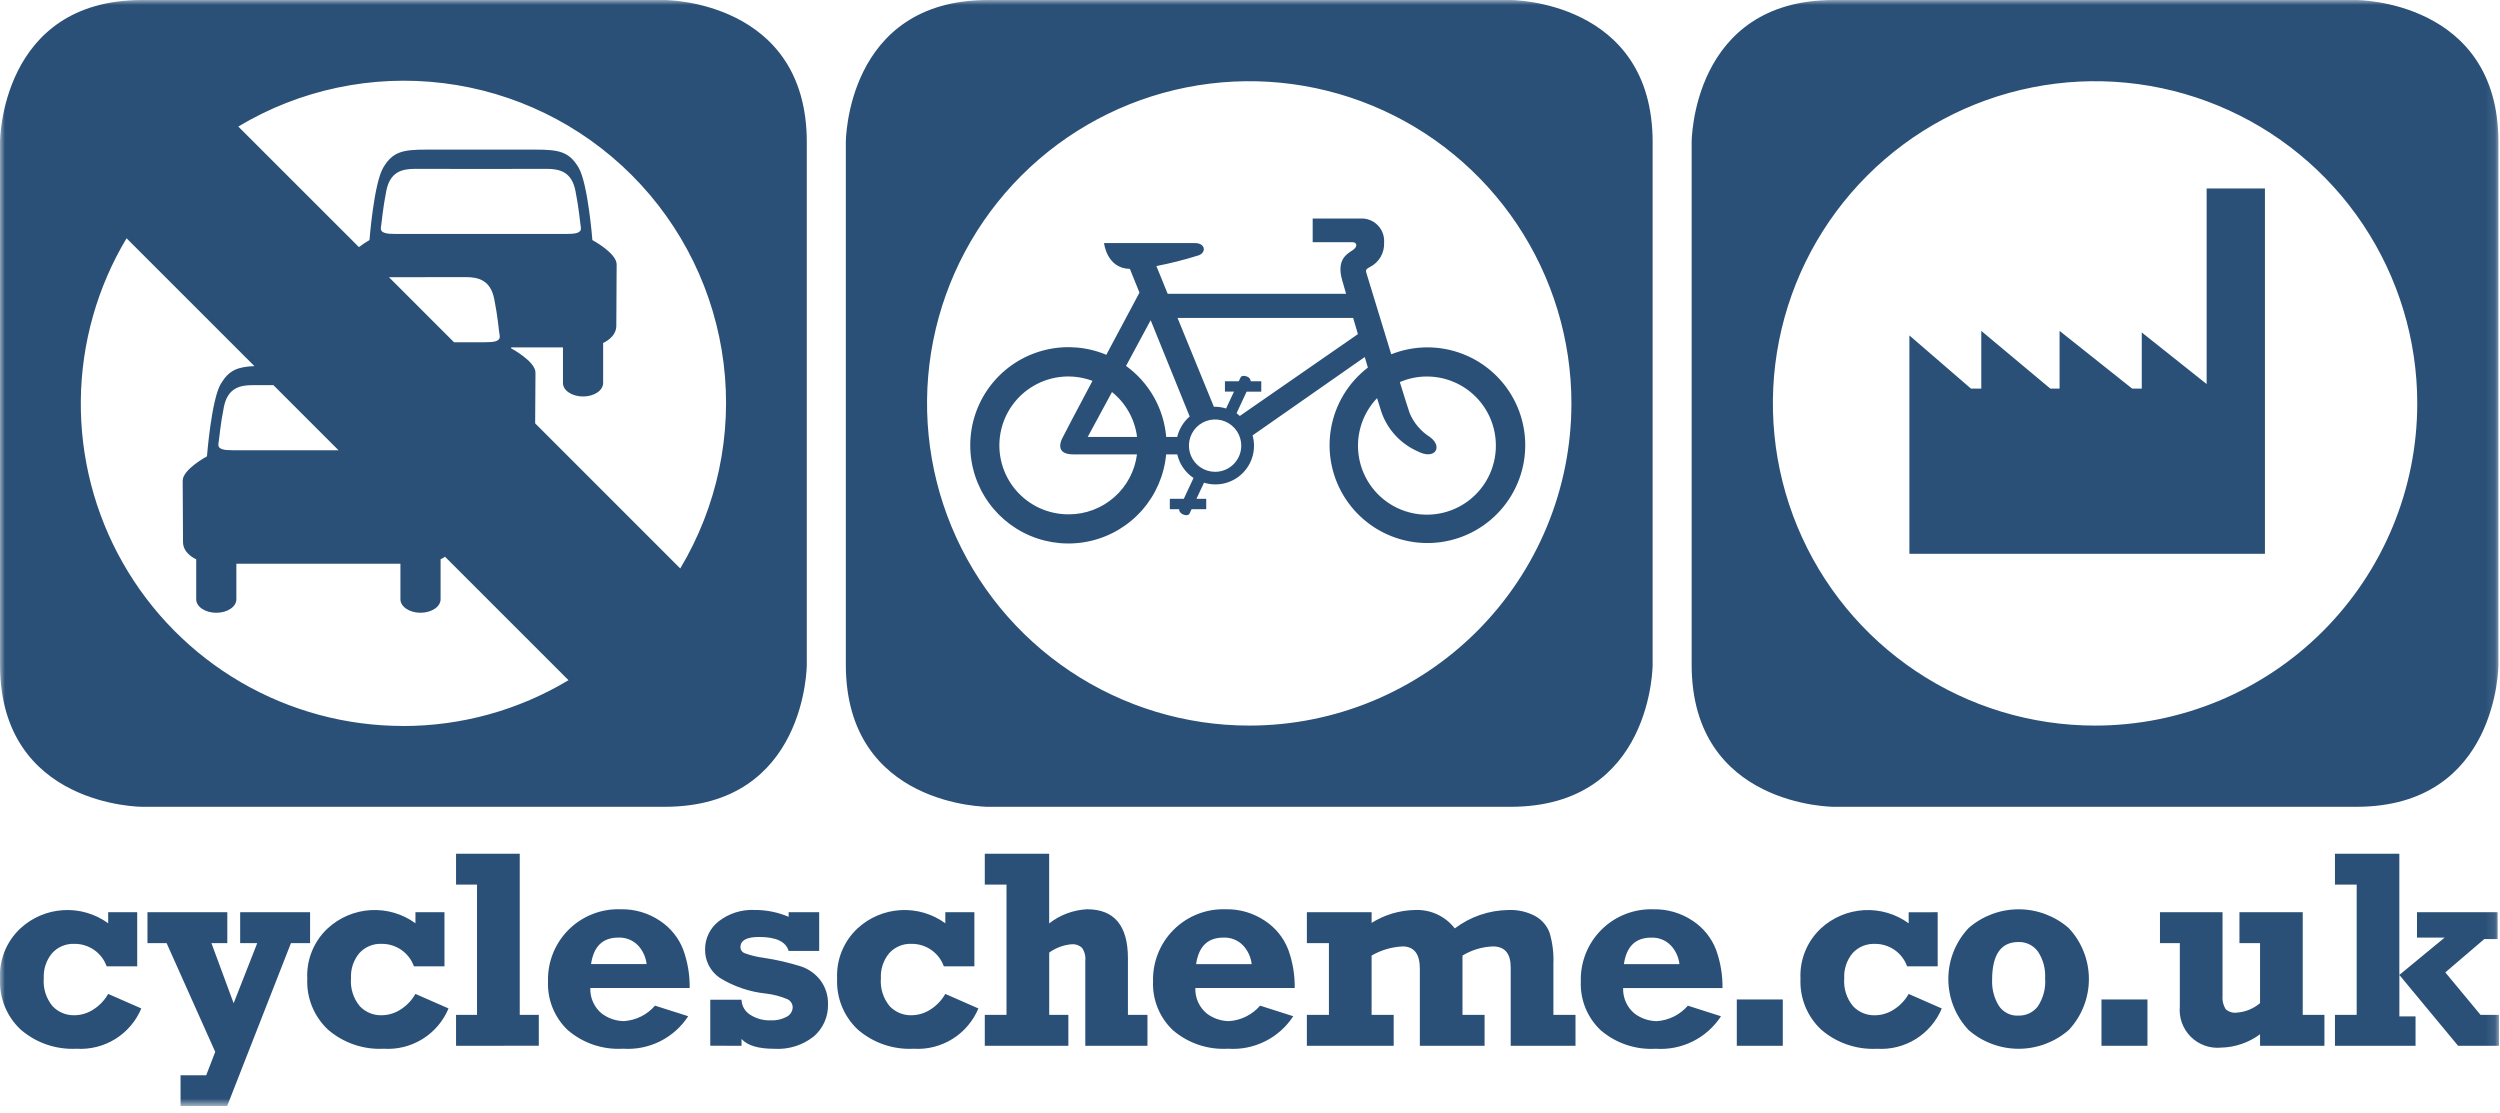 <?xml version="1.0" ?>
<svg xmlns="http://www.w3.org/2000/svg" viewBox="0 0 256 114" fill="none">
	<g clip-path="url(#clip0_10366_310353)">
		<mask id="mask0_10366_310353" style="mask-type:luminance" maskUnits="userSpaceOnUse" x="0" y="0" width="256" height="114">
			<path d="M255.904 0H0V113.269H255.904V0Z" fill="white"/>
		</mask>
		<g mask="url(#mask0_10366_310353)">
			<path d="M69.657 58.21L54.8 43.351C54.812 41.687 54.833 39.07 54.833 38.156C54.833 36.999 52.342 35.67 52.342 35.67C52.342 35.67 52.342 35.63 52.336 35.577H57.647V39.219C57.647 39.983 58.568 40.6 59.705 40.6C60.842 40.6 61.761 39.983 61.761 39.219V35.119C61.761 35.119 63.111 34.564 63.111 33.36C63.111 32.156 63.145 28.228 63.145 27.072C63.145 25.916 60.66 24.583 60.66 24.583C60.66 24.583 60.208 18.776 59.242 17.153C58.276 15.53 57.236 15.321 54.852 15.321H43.64C41.255 15.321 40.218 15.528 39.25 17.153C38.282 18.778 37.834 24.583 37.834 24.583C37.459 24.801 37.099 25.043 36.754 25.305L24.4 12.958C30.707 9.177 38.098 7.613 45.396 8.513C52.695 9.413 59.484 12.726 64.684 17.926C69.885 23.126 73.198 29.914 74.099 37.213C75 44.511 73.436 51.902 69.657 58.21ZM51.167 34.356C51.267 34.978 50.579 35.047 49.61 35.047H46.492L39.832 28.386H40.987C41.587 28.386 46.377 28.375 47.675 28.375C49.057 28.375 50.23 28.724 50.61 30.623C50.99 32.522 51.06 33.734 51.165 34.355M49.244 17.3H49.3C49.9 17.3 54.691 17.29 55.988 17.29C57.368 17.29 58.543 17.634 58.923 19.533C59.303 21.432 59.373 22.646 59.477 23.269C59.581 23.892 58.89 23.958 57.924 23.958H40.562C39.596 23.958 38.903 23.889 39.007 23.269C39.111 22.649 39.181 21.437 39.56 19.533C39.939 17.629 41.116 17.29 42.497 17.29C43.797 17.29 48.584 17.3 49.184 17.3H49.244ZM28 39.442L34.666 46.107H23.923C22.957 46.107 22.264 46.04 22.37 45.416C22.476 44.792 22.544 43.586 22.923 41.686C23.302 39.786 24.479 39.438 25.86 39.438C26.286 39.438 27.098 39.438 28.004 39.438M41.304 74.338C35.465 74.345 29.729 72.802 24.681 69.868C19.633 66.933 15.455 62.71 12.573 57.632C9.69 52.554 8.208 46.803 8.276 40.964C8.344 35.125 9.96 29.41 12.96 24.4L26.052 37.489C24.324 37.562 23.441 37.912 22.612 39.301C21.643 40.925 21.194 46.73 21.194 46.73C21.194 46.73 18.707 48.063 18.707 49.221C18.707 50.379 18.741 54.302 18.741 55.509C18.741 56.716 20.092 57.27 20.092 57.27V61.37C20.092 62.13 21.012 62.749 22.148 62.749C23.284 62.749 24.204 62.13 24.204 61.37V57.723H41.004V61.367C41.004 62.127 41.924 62.746 43.059 62.746C44.194 62.746 45.117 62.127 45.117 61.367V57.267C45.274 57.194 45.425 57.107 45.569 57.008L58.215 69.652C53.109 72.72 47.265 74.342 41.309 74.343M82.616 32.26V14.554C82.616 0 68.061 0 68.061 0H14.553C-0 0 -0 14.554 -0 14.554V68.061C-0 82.616 14.553 82.616 14.553 82.616H68.061C82.616 82.616 82.616 68.06 82.616 68.06V32.26ZM241.287 0H187.78C173.225 0 173.225 14.554 173.225 14.554V68.061C173.225 82.617 187.78 82.617 187.78 82.617H241.287C255.841 82.617 255.841 68.061 255.841 68.061V14.554C255.842 0 241.287 0 241.287 0ZM214.535 74.3C208.009 74.3 201.631 72.365 196.205 68.74C190.78 65.115 186.551 59.962 184.054 53.933C181.557 47.905 180.904 41.271 182.177 34.871C183.45 28.471 186.592 22.593 191.206 17.979C195.82 13.365 201.699 10.223 208.099 8.95C214.499 7.677 221.132 8.33 227.161 10.828C233.189 13.325 238.342 17.554 241.967 22.979C245.592 28.405 247.527 34.784 247.527 41.309C247.526 50.059 244.05 58.45 237.863 64.637C231.676 70.824 223.284 74.3 214.535 74.3ZM225.96 39.326L219.317 34.042V39.796H218.338L210.9 33.882V39.795H209.957L202.883 33.882V39.795H201.83L195.522 34.347V56.707H231.929V19.3H225.96V39.326ZM154.675 0H101.167C86.613 0 86.613 14.554 86.613 14.554V68.061C86.613 82.617 101.167 82.617 101.167 82.617H154.676C169.23 82.617 169.23 68.061 169.23 68.061V14.554C169.229 0 154.675 0 154.675 0ZM127.922 74.3C121.396 74.3 115.018 72.365 109.592 68.74C104.166 65.115 99.937 59.962 97.44 53.934C94.943 47.905 94.29 41.272 95.562 34.872C96.835 28.472 99.978 22.593 104.592 17.979C109.206 13.365 115.085 10.223 121.484 8.95C127.884 7.677 134.518 8.33 140.547 10.828C146.575 13.325 151.728 17.554 155.353 22.979C158.978 28.405 160.913 34.784 160.913 41.309C160.912 50.059 157.436 58.45 151.249 64.637C145.063 70.824 136.671 74.3 127.922 74.3ZM142.462 36.278C141.286 32.457 139.998 28.228 139.947 28.048C139.861 27.732 139.771 27.604 140.267 27.348C140.73 27.118 141.115 26.757 141.375 26.31C141.635 25.863 141.759 25.35 141.731 24.834C141.752 24.531 141.713 24.227 141.617 23.94C141.52 23.652 141.367 23.387 141.168 23.158C140.968 22.93 140.725 22.743 140.453 22.609C140.18 22.475 139.884 22.396 139.582 22.377H134.418V24.8H138.485C138.951 24.8 139.073 25.25 138.511 25.621C137.949 25.992 136.834 26.571 137.433 28.668C137.521 28.987 137.664 29.48 137.84 30.088H119.573L118.414 27.245C119.864 26.963 121.297 26.6 122.707 26.158C123.525 25.905 123.494 24.889 122.339 24.889H113.055C113.055 24.889 113.315 27.489 115.699 27.534L116.682 29.963C116.234 30.804 114.816 33.463 113.287 36.33C111.333 35.512 109.17 35.332 107.108 35.816C105.045 36.3 103.188 37.423 101.802 39.026C100.416 40.628 99.572 42.627 99.39 44.737C99.208 46.848 99.697 48.962 100.788 50.778C101.878 52.594 103.515 54.019 105.464 54.85C107.413 55.68 109.574 55.873 111.64 55.402C113.705 54.931 115.569 53.82 116.965 52.227C118.361 50.633 119.218 48.639 119.414 46.53H120.552C120.778 47.518 121.373 48.382 122.216 48.945C122.021 49.365 121.575 50.324 121.221 51.078H119.79V52.14H120.756C120.709 52.321 120.856 52.545 121.125 52.673C121.416 52.81 121.725 52.773 121.811 52.59C121.827 52.551 121.904 52.383 122.018 52.14H123.518V51.075H122.518C122.818 50.439 123.13 49.763 123.289 49.428C123.967 49.638 124.69 49.661 125.381 49.495C126.072 49.328 126.705 48.979 127.214 48.483C127.723 47.988 128.089 47.364 128.274 46.678C128.459 45.992 128.455 45.269 128.264 44.585L139.752 36.559C139.861 36.917 139.969 37.29 140.069 37.639C138.055 39.183 136.703 41.434 136.285 43.937C135.866 46.44 136.413 49.008 137.815 51.123C139.217 53.238 141.369 54.743 143.837 55.333C146.305 55.923 148.905 55.555 151.111 54.302C153.318 53.05 154.968 51.007 155.727 48.585C156.486 46.164 156.298 43.545 155.201 41.257C154.104 38.969 152.179 37.182 149.816 36.258C147.453 35.334 144.827 35.34 142.469 36.277M109.469 52.667C108.432 52.678 107.406 52.461 106.463 52.031C105.52 51.6 104.683 50.967 104.012 50.177C103.341 49.387 102.852 48.459 102.581 47.458C102.309 46.458 102.262 45.41 102.441 44.389C102.62 43.368 103.022 42.399 103.618 41.551C104.214 40.703 104.99 39.996 105.89 39.482C106.79 38.967 107.792 38.657 108.826 38.574C109.859 38.491 110.898 38.636 111.869 39C110.276 42 108.885 44.635 108.745 44.938C108.409 45.681 108.419 46.529 109.915 46.529H116.427C116.209 48.224 115.382 49.782 114.1 50.912C112.818 52.041 111.169 52.666 109.46 52.668M111.382 44.744L113.868 40.144C115.289 41.285 116.21 42.935 116.434 44.744H111.382ZM120.545 44.744H119.419C119.298 43.307 118.868 41.912 118.158 40.657C117.448 39.401 116.475 38.314 115.306 37.47L117.828 32.789L121.823 42.647C121.186 43.195 120.739 43.93 120.546 44.747M124.425 48.314C123.895 48.314 123.377 48.157 122.936 47.862C122.495 47.567 122.152 47.149 121.949 46.659C121.747 46.169 121.694 45.631 121.797 45.111C121.901 44.591 122.156 44.114 122.531 43.739C122.905 43.364 123.383 43.109 123.903 43.005C124.422 42.902 124.961 42.955 125.451 43.158C125.94 43.361 126.359 43.704 126.654 44.144C126.948 44.585 127.105 45.103 127.106 45.633C127.106 45.985 127.037 46.334 126.902 46.659C126.768 46.985 126.57 47.281 126.321 47.53C126.072 47.779 125.777 47.976 125.451 48.111C125.126 48.245 124.777 48.314 124.425 48.314ZM126.954 42.596C126.84 42.504 126.745 42.396 126.623 42.315C126.823 41.894 127.297 40.874 127.654 40.104H129.154V39.039H128.075C128.066 38.934 128.028 38.835 127.964 38.751C127.901 38.668 127.815 38.604 127.717 38.568C127.425 38.433 127.117 38.468 127.034 38.653C127.019 38.683 126.949 38.834 126.852 39.039H125.433V40.1H126.361C126.047 40.764 125.713 41.487 125.551 41.831C125.185 41.715 124.804 41.653 124.421 41.648C124.38 41.648 124.347 41.668 124.306 41.668L120.58 32.556H138.562C138.717 33.082 138.883 33.656 139.05 34.214L126.954 42.596ZM153.178 45.614C153.182 46.769 152.904 47.908 152.366 48.931C151.828 49.953 151.047 50.828 150.092 51.479C149.137 52.129 148.037 52.535 146.888 52.661C145.74 52.788 144.578 52.63 143.505 52.202C142.431 51.775 141.479 51.09 140.732 50.209C139.985 49.327 139.466 48.276 139.22 47.147C138.974 46.018 139.008 44.846 139.321 43.733C139.634 42.621 140.214 41.602 141.013 40.767C141.204 41.405 141.365 41.916 141.463 42.208C141.771 43.092 142.258 43.902 142.893 44.59C143.527 45.278 144.296 45.829 145.152 46.208C146.952 47.159 147.796 45.739 146.417 44.746C145.5 44.165 144.781 43.319 144.355 42.321C144.233 41.981 143.841 40.737 143.343 39.126C144.218 38.748 145.163 38.553 146.117 38.555C147.989 38.555 149.784 39.299 151.108 40.622C152.432 41.946 153.176 43.741 153.177 45.613M247.352 107.092V104.077H245.695V99.834L251.709 107.089H255.909V103.923H254.009L250.4 99.575L254.388 96.162H255.756V93.412H247.5V96.012H250.33L245.692 99.835V87.419H239.1V90.584H241.324V103.923H239.1V107.089L247.352 107.092ZM235.8 103.923V93.412H229.319V96.576H231.428V102.723C230.75 103.296 229.907 103.637 229.022 103.695C228.818 103.719 228.612 103.698 228.417 103.634C228.223 103.57 228.045 103.464 227.896 103.323C227.646 102.904 227.538 102.415 227.588 101.93V93.412H221.181V96.576H223.215V103.043C223.159 103.612 223.23 104.187 223.422 104.725C223.615 105.264 223.925 105.753 224.329 106.158C224.733 106.563 225.222 106.873 225.76 107.066C226.299 107.26 226.873 107.331 227.443 107.276C228.881 107.244 230.274 106.766 231.429 105.907V107.088H238.022V103.922L235.8 103.923ZM219.9 102.342H215.191V107.089H219.9V102.342ZM204.665 102.966C204.189 102.176 203.955 101.264 203.992 100.343C203.992 97.756 204.892 96.463 206.692 96.463C207.079 96.451 207.463 96.533 207.81 96.704C208.158 96.874 208.458 97.127 208.686 97.44C209.217 98.244 209.475 99.198 209.42 100.16C209.502 101.188 209.235 102.213 208.662 103.07C208.429 103.368 208.129 103.607 207.787 103.769C207.445 103.93 207.07 104.008 206.692 103.998C206.293 104.022 205.894 103.939 205.538 103.757C205.182 103.576 204.88 103.303 204.665 102.966ZM211.847 105.466C213.172 104.049 213.907 102.18 213.903 100.24C213.899 98.299 213.156 96.433 211.825 95.022C210.405 93.79 208.589 93.112 206.709 93.112C204.83 93.112 203.013 93.79 201.594 95.022C200.255 96.435 199.509 98.307 199.509 100.254C199.509 102.2 200.255 104.072 201.594 105.485C203.017 106.72 204.839 107.398 206.724 107.395C208.608 107.391 210.428 106.706 211.847 105.466ZM195.447 93.415V94.545C194.118 93.579 192.495 93.104 190.855 93.201C189.215 93.297 187.659 93.96 186.453 95.075C185.752 95.731 185.203 96.532 184.843 97.422C184.483 98.312 184.322 99.27 184.37 100.229C184.326 101.2 184.494 102.169 184.861 103.068C185.228 103.968 185.786 104.778 186.497 105.441C188.075 106.801 190.116 107.5 192.197 107.394C193.596 107.484 194.988 107.135 196.179 106.395C197.369 105.655 198.299 104.561 198.838 103.267L195.446 101.779C195.083 102.423 194.568 102.967 193.946 103.365C193.36 103.754 192.674 103.963 191.971 103.965C191.557 103.973 191.147 103.894 190.765 103.735C190.384 103.575 190.04 103.337 189.756 103.037C189.089 102.236 188.764 101.205 188.85 100.166C188.803 99.237 189.106 98.325 189.7 97.609C189.988 97.291 190.342 97.041 190.738 96.876C191.133 96.711 191.56 96.635 191.989 96.653C192.71 96.646 193.415 96.863 194.006 97.275C194.598 97.688 195.046 98.274 195.289 98.953H198.419V93.412L195.447 93.415ZM182.558 102.346H177.848V107.093H182.558V102.346ZM166.287 98.727C166.549 96.918 167.476 96.014 169.069 96.014C169.442 95.996 169.815 96.057 170.164 96.193C170.512 96.33 170.827 96.539 171.089 96.806C171.583 97.334 171.894 98.008 171.977 98.727H166.287ZM169.674 104.567C168.85 104.559 168.05 104.29 167.39 103.798C167.004 103.482 166.697 103.08 166.492 102.625C166.287 102.171 166.19 101.675 166.209 101.176H176.385C176.402 99.835 176.177 98.502 175.72 97.241C175.253 96.038 174.424 95.009 173.347 94.298C172.15 93.491 170.732 93.076 169.29 93.112C168.31 93.081 167.335 93.25 166.424 93.61C165.512 93.969 164.684 94.511 163.99 95.202C163.295 95.893 162.749 96.719 162.386 97.629C162.022 98.538 161.848 99.513 161.875 100.492C161.837 101.422 161.998 102.35 162.348 103.212C162.699 104.074 163.23 104.852 163.906 105.492C165.47 106.835 167.496 107.517 169.554 107.392C170.862 107.483 172.171 107.222 173.344 106.637C174.518 106.052 175.514 105.163 176.229 104.064L172.838 102.982C172.44 103.442 171.956 103.818 171.412 104.09C170.869 104.361 170.277 104.523 169.671 104.564M136.082 96.577V103.924H133.822V107.09H142.714V103.924H140.452V97.848C141.418 97.289 142.503 96.969 143.618 96.914C144.798 96.914 145.39 97.673 145.392 99.19V107.09H152.021V103.924H149.76V97.848C150.7 97.276 151.77 96.955 152.87 96.914C154.088 96.914 154.696 97.632 154.696 99.067V107.089H161.331V103.923H159.068V98.709C159.115 97.626 158.982 96.542 158.674 95.502C158.404 94.785 157.889 94.187 157.221 93.813C156.374 93.36 155.422 93.143 154.463 93.185C152.477 93.21 150.552 93.87 148.971 95.07C148.491 94.45 147.869 93.954 147.157 93.626C146.445 93.298 145.665 93.146 144.882 93.185C143.313 93.214 141.782 93.67 140.453 94.503V93.412H133.823V96.576L136.082 96.577ZM122.482 98.724C122.745 96.915 123.672 96.011 125.264 96.011C125.637 95.992 126.011 96.053 126.359 96.19C126.707 96.326 127.022 96.535 127.284 96.803C127.778 97.332 128.089 98.005 128.173 98.724H122.482ZM125.87 104.564C125.046 104.557 124.246 104.287 123.586 103.795C123.199 103.479 122.891 103.078 122.686 102.623C122.481 102.168 122.384 101.672 122.404 101.173H132.58C132.597 99.832 132.372 98.499 131.915 97.238C131.449 96.034 130.619 95.005 129.542 94.295C128.346 93.488 126.929 93.073 125.487 93.109C124.508 93.078 123.532 93.248 122.621 93.607C121.71 93.967 120.882 94.509 120.188 95.2C119.493 95.891 118.947 96.716 118.584 97.626C118.22 98.535 118.046 99.51 118.072 100.489C118.034 101.419 118.196 102.346 118.545 103.208C118.895 104.07 119.425 104.848 120.1 105.489C121.665 106.832 123.692 107.513 125.752 107.389C127.06 107.479 128.369 107.218 129.542 106.633C130.716 106.048 131.712 105.16 132.428 104.061L129.036 102.979C128.638 103.439 128.154 103.815 127.61 104.087C127.067 104.358 126.475 104.52 125.869 104.561M109.4 107.089V103.923H107.439V97.542C108.119 97.051 108.921 96.757 109.757 96.69C109.944 96.675 110.132 96.699 110.31 96.761C110.487 96.822 110.65 96.92 110.789 97.047C111.061 97.427 111.184 97.895 111.134 98.36V107.088H117.5V103.922H115.5V98.128C115.5 94.783 114.104 93.109 111.312 93.108C109.901 93.18 108.547 93.686 107.435 94.557V87.419H100.842V90.584H103.066V103.923H100.842V107.089H109.4ZM96.8 93.412V94.542C95.471 93.576 93.847 93.101 92.207 93.197C90.567 93.294 89.011 93.957 87.805 95.072C87.103 95.728 86.554 96.529 86.194 97.419C85.834 98.309 85.673 99.267 85.722 100.226C85.678 101.197 85.846 102.166 86.213 103.065C86.58 103.965 87.138 104.775 87.848 105.438C89.426 106.798 91.467 107.497 93.548 107.391C94.946 107.481 96.338 107.132 97.529 106.392C98.719 105.652 99.648 104.558 100.187 103.264L96.797 101.776C96.434 102.42 95.919 102.964 95.297 103.362C94.71 103.751 94.023 103.959 93.32 103.962C92.906 103.97 92.495 103.891 92.113 103.731C91.732 103.572 91.387 103.334 91.103 103.034C90.439 102.231 90.116 101.201 90.203 100.163C90.156 99.234 90.46 98.321 91.055 97.606C91.342 97.288 91.696 97.038 92.091 96.872C92.487 96.707 92.914 96.631 93.342 96.65C94.063 96.642 94.77 96.859 95.362 97.272C95.955 97.684 96.404 98.27 96.648 98.95H99.776V93.412H96.8ZM75.932 107.089V106.389C76.535 107.062 77.652 107.397 79.284 107.396C80.752 107.491 82.202 107.034 83.351 106.115C83.818 105.707 84.189 105.201 84.438 104.633C84.686 104.065 84.805 103.449 84.788 102.829C84.81 101.959 84.543 101.106 84.029 100.404C83.516 99.727 82.811 99.222 82.006 98.955C80.763 98.567 79.493 98.274 78.206 98.081C77.525 97.995 76.857 97.831 76.214 97.593C76.096 97.543 75.996 97.459 75.927 97.352C75.857 97.246 75.82 97.121 75.822 96.993C75.822 96.294 76.458 95.945 77.732 95.945C79.465 95.945 80.474 96.422 80.759 97.375H83.885V93.412H80.756V93.881C79.656 93.412 78.473 93.174 77.278 93.181C75.949 93.115 74.64 93.528 73.591 94.346C73.155 94.685 72.803 95.12 72.562 95.617C72.321 96.113 72.197 96.659 72.2 97.211C72.188 97.778 72.316 98.34 72.572 98.846C72.829 99.351 73.207 99.786 73.672 100.111C75.122 101.013 76.759 101.571 78.458 101.743C79.201 101.832 79.927 102.023 80.618 102.312C80.781 102.383 80.92 102.501 81.018 102.65C81.116 102.799 81.169 102.973 81.171 103.151C81.165 103.35 81.107 103.543 81.001 103.712C80.896 103.88 80.747 104.017 80.571 104.109C80.06 104.387 79.481 104.517 78.901 104.484C78.164 104.508 77.438 104.308 76.818 103.91C76.555 103.747 76.336 103.521 76.181 103.253C76.027 102.985 75.941 102.683 75.931 102.374H72.731V107.084L75.932 107.089ZM60.524 98.723C60.786 96.914 61.714 96.01 63.308 96.01C63.681 95.992 64.054 96.053 64.402 96.189C64.75 96.326 65.065 96.535 65.327 96.802C65.82 97.331 66.131 98.004 66.214 98.723H60.524ZM63.914 104.563C63.09 104.556 62.289 104.287 61.629 103.794C61.242 103.478 60.934 103.077 60.73 102.622C60.525 102.167 60.428 101.671 60.449 101.172H70.624C70.641 99.831 70.416 98.498 69.959 97.237C69.492 96.033 68.663 95.005 67.586 94.294C66.391 93.487 64.974 93.073 63.533 93.108C62.553 93.076 61.578 93.245 60.666 93.605C59.754 93.964 58.926 94.506 58.231 95.197C57.536 95.888 56.99 96.714 56.627 97.624C56.263 98.534 56.089 99.508 56.116 100.488C56.078 101.418 56.239 102.345 56.589 103.208C56.939 104.07 57.469 104.848 58.145 105.488C59.71 106.831 61.737 107.512 63.796 107.388C65.104 107.478 66.413 107.217 67.587 106.632C68.761 106.047 69.757 105.159 70.473 104.06L67.073 102.978C66.676 103.438 66.192 103.815 65.649 104.086C65.106 104.358 64.514 104.519 63.909 104.56M55.174 107.085V103.919H53.222V87.419H46.7V90.584H48.847V103.923H46.7V107.089L55.174 107.085ZM42.542 93.412V94.542C41.213 93.576 39.59 93.101 37.949 93.197C36.309 93.294 34.753 93.957 33.547 95.072C32.846 95.728 32.296 96.529 31.937 97.419C31.577 98.309 31.416 99.267 31.465 100.226C31.422 101.197 31.589 102.165 31.956 103.065C32.323 103.965 32.88 104.774 33.59 105.438C35.168 106.798 37.209 107.497 39.29 107.391C40.689 107.481 42.081 107.132 43.272 106.392C44.462 105.652 45.392 104.558 45.931 103.264L42.539 101.776C42.176 102.419 41.661 102.964 41.039 103.362C40.452 103.751 39.764 103.96 39.06 103.962C38.646 103.97 38.235 103.892 37.853 103.732C37.471 103.572 37.127 103.334 36.843 103.034C36.178 102.232 35.855 101.201 35.943 100.163C35.895 99.235 36.198 98.322 36.791 97.606C37.078 97.288 37.433 97.038 37.828 96.873C38.224 96.707 38.651 96.632 39.08 96.65C39.801 96.642 40.508 96.86 41.1 97.272C41.693 97.684 42.143 98.271 42.387 98.95H45.514V93.412H42.542ZM23.256 113.27L29.793 96.577H31.753V93.412H24.593V96.576H26.341L23.925 102.731L21.651 96.576H23.276V93.412H15.1V96.576H17.06L22.04 107.712L21.116 110.105H18.489V113.27H23.256ZM11.078 93.412V94.542C9.749 93.576 8.126 93.101 6.486 93.198C4.846 93.294 3.29 93.957 2.084 95.072C1.382 95.728 0.832 96.529 0.472 97.419C0.113 98.309 -0.049 99.267 -0 100.226C-0.044 101.197 0.124 102.166 0.491 103.066C0.858 103.965 1.416 104.775 2.127 105.438C3.704 106.798 5.746 107.498 7.827 107.391C9.226 107.481 10.618 107.131 11.809 106.392C13 105.652 13.93 104.558 14.469 103.264L11.077 101.776C10.713 102.419 10.198 102.964 9.577 103.362C8.99 103.751 8.302 103.96 7.598 103.962C7.184 103.97 6.774 103.891 6.392 103.732C6.011 103.572 5.667 103.334 5.383 103.034C4.718 102.232 4.395 101.201 4.483 100.163C4.435 99.234 4.739 98.321 5.334 97.606C5.621 97.288 5.975 97.038 6.37 96.872C6.766 96.707 7.193 96.631 7.621 96.65C8.341 96.643 9.047 96.861 9.638 97.273C10.229 97.685 10.678 98.271 10.921 98.95H14.05V93.412H11.078Z" fill="#2A5078"/>
		</g>
	</g>
	<defs>
		<clipPath id="clip0_10366_310353">
			<rect width="255.904" height="113.27" fill="white"/>
		</clipPath>
	</defs>
</svg>